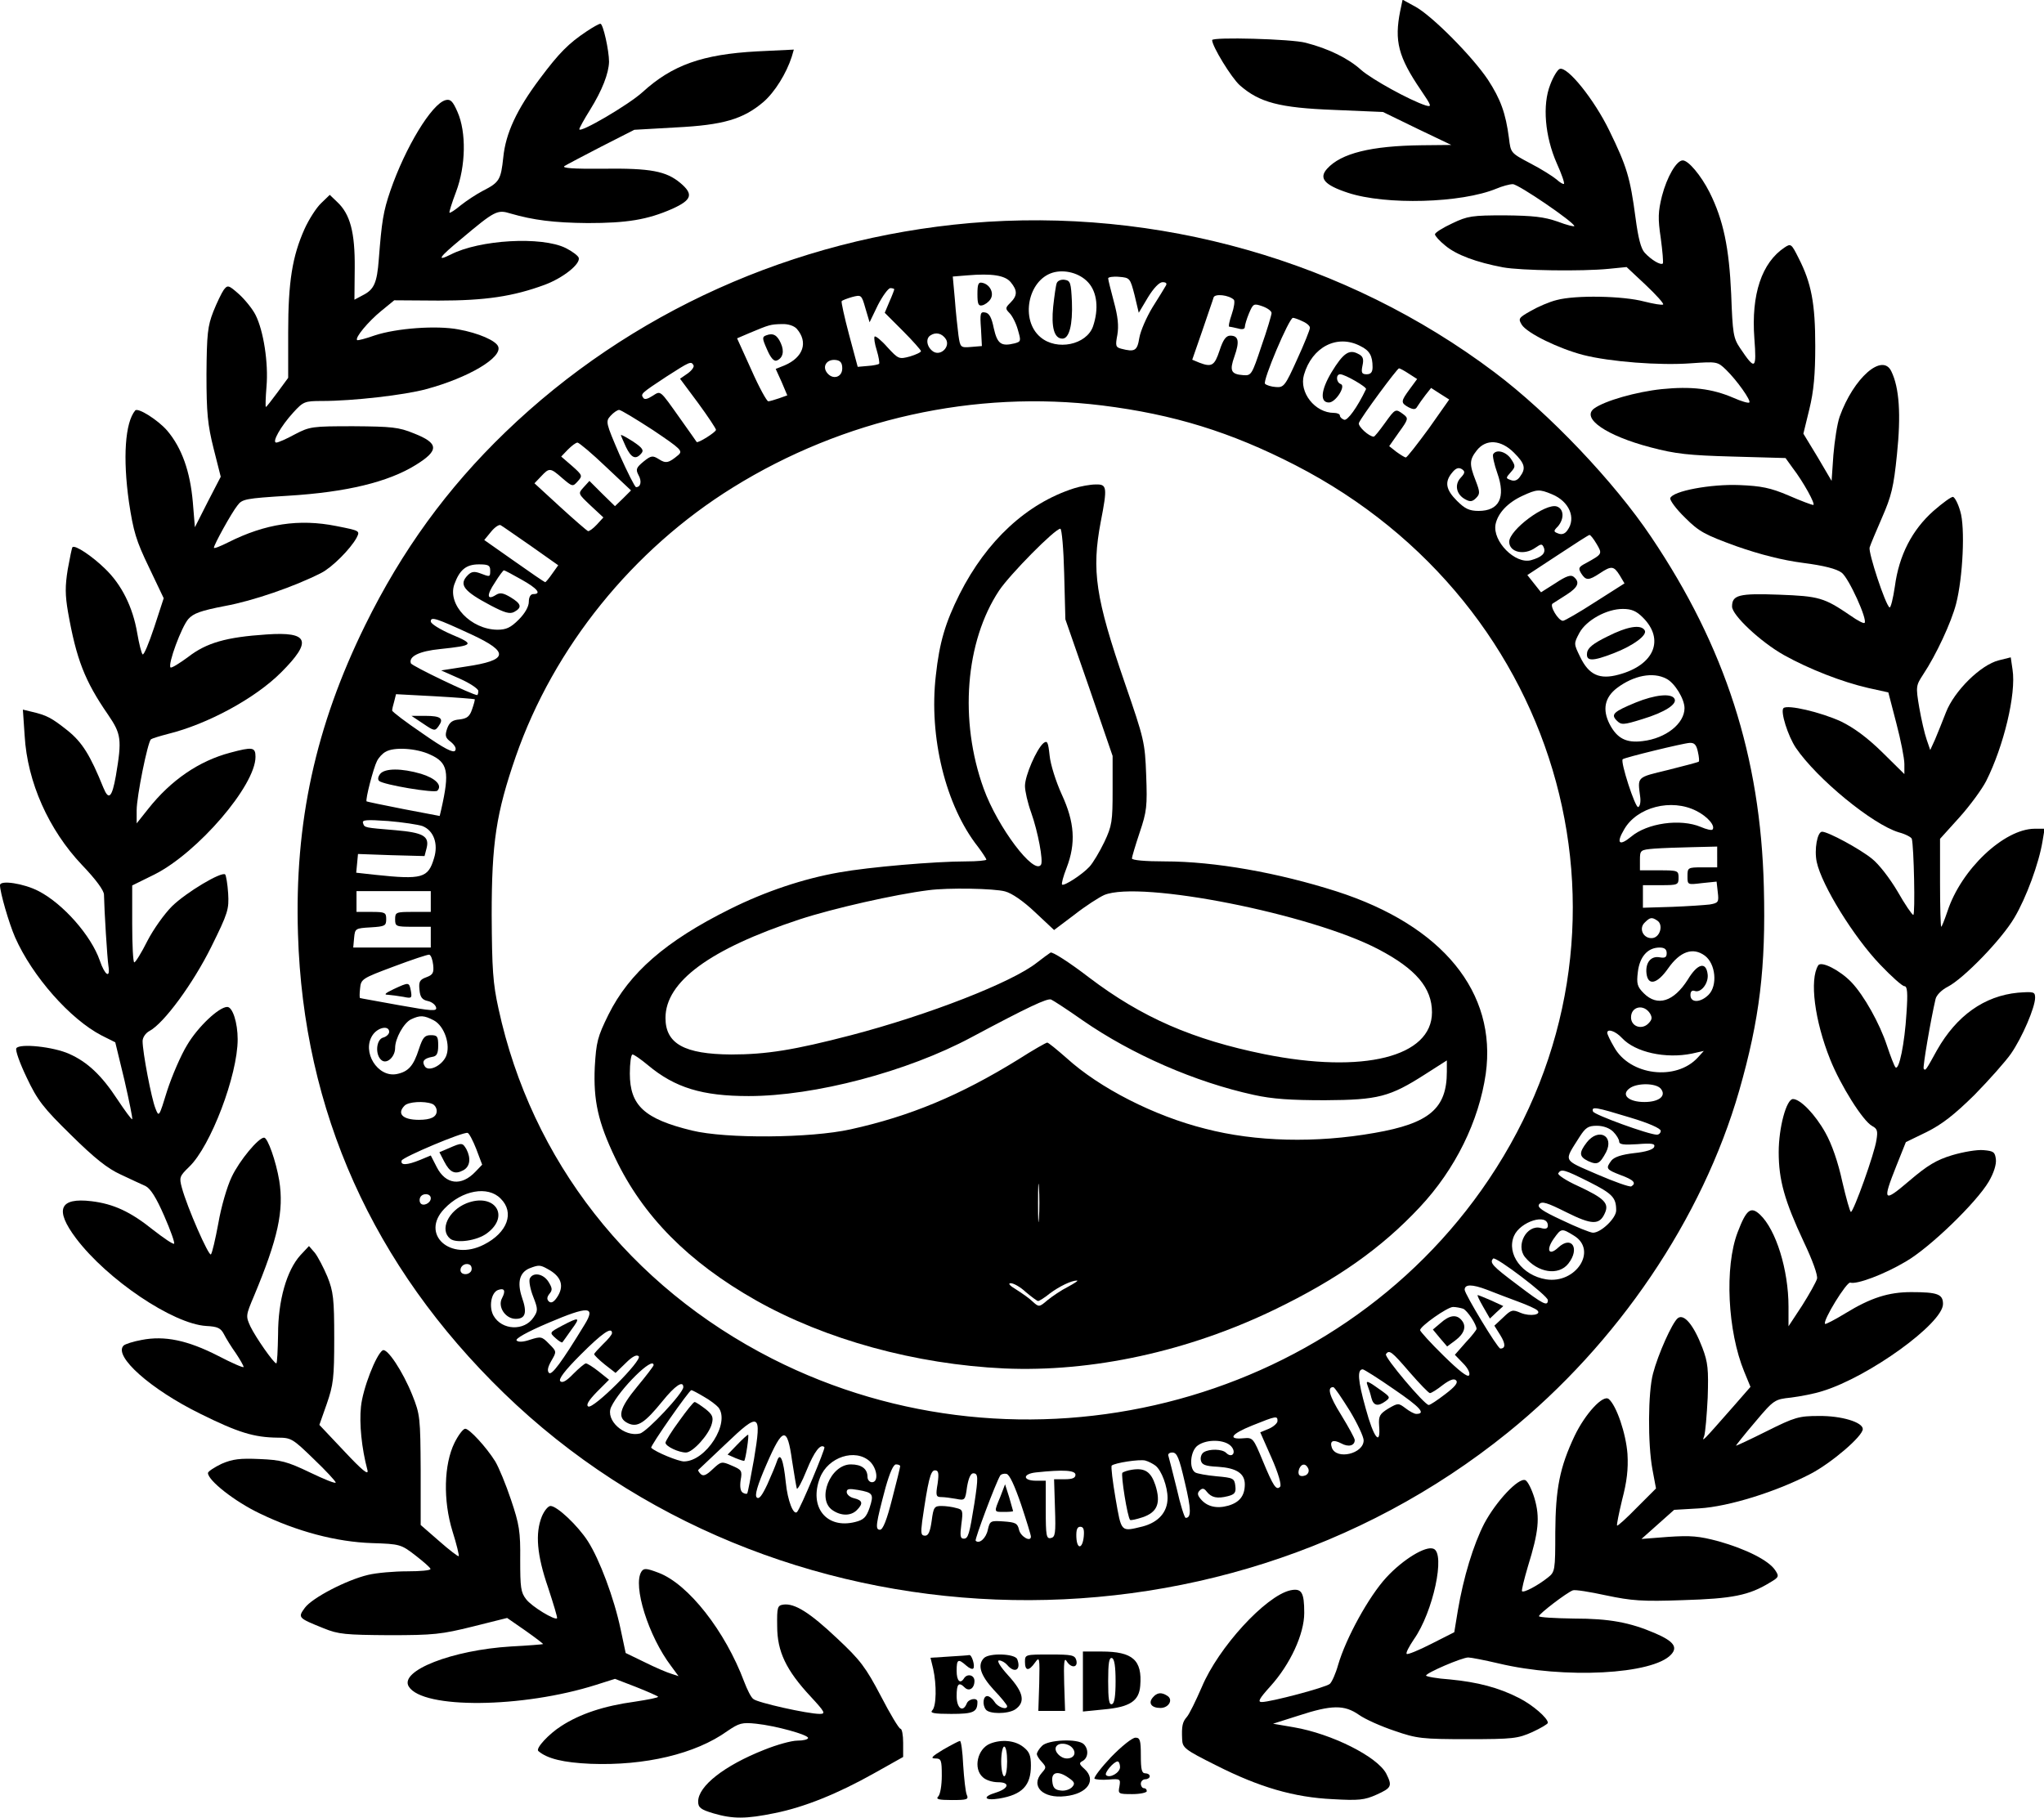 <?xml version="1.0" standalone="no"?>
<!DOCTYPE svg PUBLIC "-//W3C//DTD SVG 20010904//EN"
 "http://www.w3.org/TR/2001/REC-SVG-20010904/DTD/svg10.dtd">
<svg version="1.0" xmlns="http://www.w3.org/2000/svg"
 width="688pt" height="612pt" viewBox="0 0 688 612"
 preserveAspectRatio="xMidYMid meet">

<g transform="translate(0,612) scale(0.1,-0.1)"
fill="#000000" stroke="none">
<path d="M4713 6083 c-20 -101 -7 -154 70 -267 36 -53 37 -57 16 -51 -53 17
-182 88 -218 120 -42 38 -108 71 -186 91 -48 13 -315 20 -315 9 0 -21 65 -127
93 -152 66 -58 133 -76 317 -83 l165 -7 115 -56 115 -55 -100 -1 c-170 -2
-271 -27 -318 -79 -29 -32 -9 -55 70 -81 127 -42 382 -35 500 14 19 8 44 15
55 15 19 0 206 -128 207 -141 1 -3 -25 3 -56 15 -46 16 -83 20 -178 21 -110 0
-125 -2 -177 -27 -32 -15 -58 -31 -58 -37 0 -5 16 -23 35 -38 37 -31 104 -56
194 -73 60 -11 266 -14 356 -5 l60 6 64 -60 c36 -34 62 -63 59 -66 -3 -3 -32
2 -64 10 -71 19 -231 22 -294 5 -25 -6 -64 -23 -88 -37 -41 -23 -42 -26 -30
-46 18 -29 126 -81 207 -102 90 -23 258 -36 363 -28 87 6 89 6 118 -22 36 -35
85 -104 78 -110 -3 -3 -27 4 -54 16 -72 31 -142 39 -241 29 -85 -9 -191 -39
-227 -65 -45 -33 41 -92 190 -131 83 -22 128 -27 276 -31 l178 -5 23 -32 c37
-48 80 -126 70 -126 -4 0 -42 14 -83 32 -61 26 -92 32 -165 35 -96 4 -225 -20
-233 -44 -2 -7 20 -37 50 -66 47 -47 66 -57 173 -96 80 -28 155 -47 224 -56
70 -9 113 -20 130 -33 24 -18 88 -159 77 -169 -3 -3 -24 8 -48 25 -88 60 -105
65 -240 70 -135 5 -158 -1 -158 -40 0 -29 96 -119 174 -163 86 -48 197 -91
284 -111 l68 -15 27 -104 c15 -57 27 -118 27 -137 l0 -34 -75 74 c-50 49 -95
82 -138 103 -67 31 -181 58 -194 45 -11 -11 15 -94 42 -134 71 -104 257 -257
346 -284 23 -6 43 -17 44 -22 7 -24 12 -256 5 -256 -4 0 -28 35 -53 79 -26 44
-63 92 -86 110 -42 34 -148 91 -168 91 -16 0 -27 -60 -18 -102 17 -79 125
-253 213 -345 38 -40 75 -73 82 -73 10 0 12 -22 7 -92 -6 -100 -25 -194 -37
-181 -4 4 -17 38 -29 74 -24 73 -77 168 -119 212 -38 40 -102 73 -112 57 -30
-48 -12 -186 40 -316 35 -88 111 -209 142 -225 17 -9 19 -17 14 -47 -6 -44
-77 -242 -86 -242 -3 0 -16 46 -29 102 -14 65 -35 126 -57 165 -34 61 -84 113
-109 113 -22 0 -48 -96 -48 -179 0 -94 20 -164 84 -301 30 -63 48 -113 45
-125 -3 -11 -26 -52 -50 -90 l-46 -70 0 66 c0 124 -42 259 -96 310 -31 29 -46
17 -75 -59 -45 -117 -34 -334 22 -470 l21 -51 -55 -63 c-109 -124 -109 -124
-101 -103 4 11 9 70 12 130 3 95 1 118 -18 168 -29 76 -62 116 -83 99 -19 -16
-66 -121 -83 -186 -17 -63 -18 -237 -2 -323 l12 -64 -64 -64 c-35 -36 -65 -63
-67 -61 -2 2 6 41 17 87 16 61 21 103 18 154 -5 69 -37 163 -63 185 -19 16
-79 -49 -115 -124 -50 -106 -64 -177 -65 -324 0 -130 -1 -134 -25 -153 -34
-27 -81 -52 -87 -46 -2 3 7 40 20 84 36 116 41 164 22 229 -9 30 -23 58 -31
61 -23 9 -98 -71 -138 -146 -37 -72 -70 -181 -89 -293 l-12 -73 -77 -39 c-43
-22 -80 -37 -83 -34 -4 3 8 25 24 49 65 92 107 290 66 305 -26 11 -103 -36
-159 -97 -58 -63 -135 -202 -162 -294 -8 -29 -21 -58 -28 -64 -14 -12 -199
-61 -229 -61 -15 0 -8 12 29 53 67 74 114 176 114 247 0 70 -9 84 -47 76 -83
-19 -242 -192 -298 -326 -20 -46 -42 -91 -50 -100 -15 -17 -18 -31 -16 -75 1
-29 8 -35 114 -88 146 -74 263 -108 393 -114 87 -5 107 -3 147 15 51 23 54 29
33 71 -30 57 -183 134 -311 156 l-70 12 85 27 c113 37 155 37 204 3 21 -15 75
-39 120 -54 75 -26 93 -28 246 -28 152 0 169 2 218 24 28 13 52 27 52 31 0 16
-51 60 -96 83 -70 36 -141 54 -233 63 -45 3 -81 10 -81 13 0 9 121 61 142 61
9 0 55 -9 102 -20 222 -53 520 -37 581 30 23 25 8 45 -55 72 -84 36 -153 49
-272 49 -65 1 -118 4 -118 8 0 8 93 79 114 87 7 3 57 -5 112 -17 86 -18 121
-21 259 -16 166 5 222 16 292 59 31 18 32 21 18 42 -22 33 -98 71 -190 97 -67
18 -94 20 -170 15 l-90 -7 55 49 55 49 85 5 c99 6 259 56 374 116 71 37 176
127 176 151 0 23 -72 45 -148 44 -67 0 -81 -4 -175 -51 -56 -28 -103 -50 -104
-49 0 1 28 37 64 79 64 76 66 77 122 83 31 4 79 13 106 22 156 48 405 228 405
293 0 33 -18 40 -107 40 -76 0 -136 -19 -221 -71 -36 -22 -67 -38 -69 -36 -9
10 73 143 85 139 21 -7 113 27 187 71 81 47 237 198 279 269 17 29 26 58 24
75 -3 25 -8 28 -42 31 -21 2 -68 -6 -105 -17 -53 -16 -83 -34 -144 -86 -88
-75 -92 -71 -44 50 l32 80 70 34 c52 26 93 58 161 125 49 50 105 113 123 139
38 55 81 156 81 188 0 20 -4 21 -58 17 -113 -11 -206 -77 -272 -193 -39 -71
-39 -70 -45 -63 -4 4 24 167 40 235 3 13 21 31 41 41 54 28 181 159 224 232
40 67 83 184 95 258 l7 42 -34 0 c-103 -1 -247 -137 -293 -278 -10 -29 -19
-52 -21 -52 -2 0 -4 67 -4 148 l0 148 65 72 c36 40 76 95 90 122 59 117 102
294 89 376 l-6 41 -40 -10 c-61 -15 -150 -103 -178 -175 -12 -31 -29 -73 -37
-92 l-16 -35 -12 35 c-7 20 -18 68 -25 108 -12 71 -11 74 13 111 44 66 95 176
111 238 23 89 31 258 14 312 -7 25 -18 46 -24 48 -5 2 -35 -20 -66 -47 -72
-64 -116 -149 -130 -254 -6 -41 -14 -73 -18 -71 -14 9 -72 185 -67 202 3 10
22 55 42 101 31 71 39 102 50 212 14 134 8 225 -19 280 -30 63 -127 -22 -174
-153 -8 -23 -17 -81 -21 -129 l-6 -87 -47 80 -48 79 20 82 c15 61 20 118 20
213 0 143 -13 212 -56 296 -24 48 -26 50 -47 36 -77 -51 -113 -158 -102 -306
8 -106 3 -109 -48 -33 -23 34 -25 49 -30 182 -7 156 -26 249 -73 343 -29 57
-71 107 -90 107 -21 0 -53 -55 -70 -120 -13 -53 -14 -75 -4 -142 6 -44 9 -82
7 -85 -7 -7 -39 12 -61 36 -13 14 -22 50 -31 118 -18 135 -29 172 -88 293 -51
105 -141 217 -167 208 -7 -2 -22 -26 -32 -53 -27 -68 -18 -174 22 -265 16 -35
27 -67 24 -69 -2 -2 -13 4 -25 15 -12 10 -51 35 -88 54 -66 35 -66 35 -72 85
-11 84 -28 131 -71 197 -53 79 -189 216 -245 246 l-42 23 -8 -38z"/>
<path d="M1974 6014 c-60 -40 -92 -72 -157 -159 -78 -104 -115 -184 -123 -265
-8 -75 -13 -84 -68 -112 -23 -12 -56 -34 -75 -49 -19 -16 -36 -27 -38 -25 -2
1 8 33 22 70 33 87 35 201 5 269 -16 37 -24 44 -40 40 -47 -12 -136 -160 -186
-305 -24 -70 -29 -103 -39 -231 -6 -80 -16 -102 -54 -121 l-28 -15 1 107 c1
119 -15 181 -59 222 l-25 24 -29 -28 c-16 -15 -41 -54 -56 -87 -41 -92 -55
-177 -55 -348 l0 -153 -36 -49 c-20 -27 -37 -49 -39 -49 -2 0 -1 31 2 68 7 80
-10 189 -37 242 -10 20 -36 52 -56 70 -35 31 -38 31 -51 14 -7 -10 -23 -43
-35 -73 -19 -49 -22 -75 -23 -211 0 -131 4 -170 24 -250 l24 -95 -44 -85 -43
-85 -7 85 c-9 103 -37 182 -86 240 -31 36 -99 79 -108 68 -34 -41 -42 -159
-21 -308 15 -99 24 -130 67 -219 l50 -105 -32 -98 c-18 -54 -35 -95 -39 -91
-4 4 -12 36 -18 71 -15 89 -53 164 -108 217 -44 43 -101 81 -110 73 -2 -2 -9
-36 -16 -75 -9 -56 -9 -86 1 -144 28 -158 56 -231 134 -344 45 -66 48 -83 27
-207 -13 -73 -24 -84 -42 -40 -44 109 -71 153 -121 193 -53 42 -69 51 -121 63
l-29 7 6 -88 c9 -156 81 -317 193 -435 47 -49 74 -86 74 -100 1 -53 11 -215
15 -240 7 -44 -12 -32 -29 18 -29 84 -123 191 -206 234 -50 26 -130 38 -130
20 0 -24 30 -128 51 -176 58 -131 185 -275 291 -330 l46 -23 31 -128 c16 -70
28 -129 26 -131 -2 -2 -24 28 -50 67 -53 81 -101 126 -162 153 -53 24 -167 36
-178 19 -4 -7 12 -51 35 -99 36 -76 55 -101 149 -193 79 -78 123 -113 167
-133 32 -15 70 -33 84 -39 17 -9 36 -39 63 -101 21 -48 36 -90 33 -93 -3 -3
-34 18 -70 46 -77 62 -134 88 -208 97 -108 13 -125 -28 -52 -125 105 -139 326
-288 438 -295 39 -2 49 -7 60 -28 7 -14 25 -43 40 -64 14 -21 26 -42 26 -46 0
-4 -39 13 -87 38 -102 52 -179 68 -256 53 -28 -5 -56 -14 -61 -19 -35 -35 90
-147 259 -230 127 -63 180 -79 259 -80 46 0 51 -3 122 -72 41 -39 74 -75 74
-79 0 -5 -39 11 -87 34 -77 37 -98 42 -169 45 -66 3 -91 0 -128 -16 -25 -12
-46 -26 -46 -31 0 -25 90 -96 174 -136 126 -61 258 -96 378 -100 94 -3 98 -4
147 -42 27 -21 50 -41 50 -45 1 -5 -35 -8 -78 -8 -44 0 -103 -5 -132 -12 -72
-17 -188 -77 -213 -111 -24 -33 -23 -34 64 -69 49 -20 73 -22 220 -23 150 0
176 3 281 29 l116 29 62 -43 c34 -24 60 -44 59 -45 -2 -1 -50 -5 -108 -8 -198
-12 -377 -82 -344 -135 47 -76 382 -73 631 6 l63 20 70 -27 c38 -15 72 -30 75
-33 3 -3 -33 -10 -79 -17 -103 -14 -184 -41 -247 -82 -41 -26 -87 -75 -77 -84
30 -26 85 -39 176 -43 182 -7 353 33 460 110 40 27 49 30 97 25 66 -7 175 -37
175 -48 0 -5 -16 -9 -36 -9 -20 0 -70 -14 -112 -31 -134 -53 -222 -122 -222
-174 0 -20 8 -27 52 -40 65 -19 109 -19 206 1 100 20 213 66 334 134 l98 55 0
48 c0 26 -4 47 -9 47 -5 0 -35 50 -66 110 -51 97 -69 121 -147 194 -92 87
-143 119 -181 114 -20 -3 -22 -8 -21 -73 0 -85 30 -148 113 -237 48 -52 51
-58 30 -58 -40 0 -210 38 -223 50 -8 5 -21 32 -31 58 -64 171 -188 329 -288
367 -42 16 -50 16 -58 4 -30 -47 24 -218 100 -318 l25 -34 -24 8 c-14 4 -54
21 -90 39 l-64 31 -17 80 c-22 105 -71 235 -110 296 -34 53 -104 119 -126 119
-8 0 -21 -16 -29 -35 -23 -57 -17 -130 21 -240 18 -55 32 -101 30 -103 -7 -8
-85 39 -104 64 -18 23 -20 39 -20 133 1 95 -3 119 -31 202 -17 51 -41 109 -53
129 -30 48 -87 110 -101 110 -7 0 -23 -21 -36 -47 -36 -73 -39 -194 -7 -298
14 -44 23 -82 21 -84 -2 -2 -32 21 -66 51 l-62 54 0 185 c-1 176 -2 187 -28
252 -32 80 -85 160 -100 151 -22 -14 -67 -129 -73 -190 -6 -56 2 -139 22 -214
4 -18 -18 0 -78 64 l-84 89 25 71 c22 64 25 86 25 221 0 133 -3 157 -23 207
-13 31 -32 67 -42 80 l-20 23 -29 -31 c-46 -51 -75 -152 -75 -266 -1 -54 -3
-98 -6 -98 -9 1 -69 87 -87 124 -16 35 -16 37 12 103 81 194 101 287 85 388
-11 66 -39 145 -51 145 -19 0 -83 -77 -109 -132 -16 -33 -36 -103 -45 -156
-10 -54 -21 -101 -25 -105 -7 -8 -80 158 -98 225 -9 34 -8 38 25 70 72 69 163
308 163 429 0 56 -17 109 -35 109 -28 0 -99 -67 -135 -128 -21 -34 -51 -104
-67 -153 -28 -91 -28 -91 -40 -60 -13 32 -43 188 -43 226 0 12 10 27 23 34 49
26 147 160 208 283 57 115 60 127 57 180 -2 32 -7 60 -10 64 -12 11 -131 -60
-179 -107 -26 -26 -63 -78 -83 -117 -20 -40 -40 -72 -44 -72 -4 0 -7 58 -7
129 l0 130 75 37 c145 73 340 299 340 396 0 33 -10 34 -85 14 -106 -28 -200
-93 -276 -189 l-39 -49 0 44 c0 47 37 229 48 239 4 3 30 11 57 18 134 33 294
120 381 207 106 106 94 138 -49 128 -136 -9 -202 -28 -264 -76 -30 -22 -56
-38 -59 -35 -10 10 37 137 60 163 17 19 41 28 124 44 93 17 233 65 323 111 36
18 98 80 119 118 12 24 13 24 -68 40 -125 25 -239 8 -364 -55 -26 -13 -48 -22
-48 -18 0 10 59 117 79 142 16 22 27 24 171 33 196 12 337 46 430 104 79 49
77 73 -7 106 -51 21 -75 23 -203 24 -139 0 -147 -1 -197 -27 -29 -16 -57 -28
-63 -28 -16 0 15 55 57 101 34 37 38 39 97 39 104 0 278 20 351 40 141 38 256
106 242 143 -7 20 -67 46 -134 58 -74 14 -208 4 -281 -20 -31 -11 -58 -18 -60
-16 -8 8 38 63 81 98 l44 36 149 -1 c158 0 251 14 357 53 62 23 121 70 115 91
-2 7 -22 22 -44 33 -81 40 -290 28 -387 -22 -50 -25 -39 -9 36 53 113 95 121
99 166 85 76 -22 145 -31 259 -32 132 0 201 11 285 48 66 30 72 49 27 87 -48
40 -100 50 -260 48 -101 -1 -140 2 -130 9 8 5 65 35 125 66 l110 56 140 8
c160 8 227 28 295 86 38 33 77 96 95 152 l7 24 -124 -6 c-184 -10 -285 -46
-385 -137 -47 -43 -213 -140 -213 -125 0 4 16 33 36 65 41 66 63 123 64 162 0
38 -20 128 -29 128 -5 0 -26 -12 -47 -26z"/>
<path d="M3265 5369 c-593 -52 -1145 -300 -1564 -704 -196 -189 -348 -398
-472 -650 -167 -340 -238 -664 -226 -1040 18 -595 252 -1117 693 -1545 902
-875 2388 -934 3379 -133 370 299 655 720 779 1151 69 241 90 415 83 686 -11
438 -130 808 -379 1178 -124 185 -343 416 -528 555 -498 375 -1134 556 -1765
502z m398 -200 c30 -33 36 -89 16 -148 -22 -62 -122 -83 -177 -36 -68 57 -43
191 41 217 40 12 91 -1 120 -33z m-261 1 c23 -28 23 -45 -1 -69 -17 -17 -18
-20 -3 -35 9 -9 22 -34 28 -56 11 -38 11 -40 -11 -46 -45 -11 -58 -2 -70 51
-7 35 -15 51 -29 53 -16 3 -18 -2 -14 -55 l3 -58 -36 -3 c-36 -3 -37 -2 -43
40 -3 24 -9 78 -12 120 l-7 77 49 4 c83 7 127 0 146 -23z m417 -44 l14 -59 31
52 c19 31 38 51 49 51 12 0 16 -4 11 -12 -4 -7 -24 -40 -45 -73 -20 -33 -40
-79 -44 -102 -7 -44 -15 -49 -61 -37 -19 5 -20 10 -13 47 5 30 2 61 -12 112
-10 38 -19 73 -19 78 0 4 17 7 37 5 36 -3 37 -4 52 -62z m-809 20 c0 -2 -7
-21 -16 -41 l-16 -38 61 -61 c34 -34 61 -65 61 -68 0 -4 -17 -12 -37 -18 -37
-10 -39 -9 -76 31 -20 23 -40 39 -43 36 -3 -3 0 -24 7 -46 7 -23 10 -43 8 -46
-3 -2 -20 -6 -38 -7 l-34 -3 -29 108 c-16 60 -27 111 -25 113 2 3 18 9 35 14
31 8 32 8 45 -38 l14 -47 28 58 c16 31 35 57 42 57 7 0 13 -2 13 -4z m1143
-35 c4 -4 1 -26 -7 -49 -8 -23 -12 -42 -8 -42 4 0 17 -3 30 -6 13 -4 22 -2 22
5 0 6 6 27 14 46 14 33 16 34 45 24 17 -6 31 -16 31 -23 0 -6 -15 -57 -34
-111 -32 -96 -34 -100 -61 -98 -42 3 -47 15 -30 63 18 51 14 70 -14 70 -14 0
-24 -13 -36 -50 -17 -51 -26 -57 -68 -41 l-24 10 34 98 c18 54 36 104 38 112
5 13 51 8 68 -8z m232 -73 c14 -6 25 -16 24 -22 0 -6 -19 -54 -43 -106 -40
-89 -45 -95 -71 -93 -16 1 -32 6 -37 11 -9 9 81 222 94 222 4 0 19 -5 33 -12z
m-1703 -25 c39 -45 22 -96 -41 -123 l-30 -12 20 -44 19 -45 -28 -10 c-15 -5
-31 -10 -36 -10 -5 0 -31 47 -57 106 l-48 106 42 18 c67 28 70 29 108 30 22 1
42 -6 51 -16z m502 -35 c15 -25 -17 -57 -42 -42 -22 14 -28 44 -10 55 18 12
39 7 52 -13z m1395 -23 c31 -15 41 -33 41 -71 0 -17 -6 -24 -20 -24 -16 0 -19
5 -14 29 5 23 2 32 -15 40 -30 16 -50 2 -89 -62 -36 -60 -40 -102 -9 -102 23
0 58 56 40 62 -16 6 -17 33 -2 33 16 0 90 -43 87 -50 -29 -61 -63 -108 -74
-103 -8 3 -14 9 -14 14 0 5 -9 9 -20 9 -64 0 -118 69 -101 128 27 94 112 138
190 97z m-1744 -75 c0 -31 -33 -40 -52 -14 -16 22 1 46 31 42 15 -2 21 -10 21
-28z m-501 11 c4 -5 -5 -18 -19 -28 l-26 -18 61 -82 c33 -45 60 -86 60 -90 0
-8 -61 -46 -65 -41 -1 2 -26 37 -55 78 -71 100 -65 95 -94 77 -17 -11 -27 -13
-31 -6 -9 13 -7 15 78 71 78 50 83 53 91 39z m2408 -29 l28 -18 -25 -34 c-30
-41 -31 -46 -4 -61 18 -9 24 -8 30 3 5 8 17 25 27 38 l19 24 31 -20 30 -19
-69 -98 c-39 -53 -73 -97 -77 -97 -4 0 -18 9 -32 19 l-24 19 33 47 c32 44 32
47 15 60 -27 20 -27 20 -63 -30 -18 -25 -34 -45 -37 -45 -16 0 -54 35 -50 46
7 19 129 184 135 184 3 0 18 -8 33 -18z m-1032 -107 c240 -30 432 -89 650
-201 912 -469 1211 -1573 651 -2405 -516 -768 -1570 -1031 -2412 -603 -479
244 -810 667 -921 1178 -19 86 -22 133 -23 316 0 243 15 342 81 533 128 368
394 697 731 906 372 231 814 329 1243 276z m-1512 -83 c95 -64 101 -70 85 -84
-32 -27 -42 -29 -65 -14 -21 13 -26 13 -52 -8 -24 -20 -27 -26 -17 -45 12 -21
8 -41 -8 -41 -4 0 -29 50 -56 110 -46 107 -47 111 -30 130 10 11 23 20 29 20
6 0 57 -31 114 -68z m-159 -123 l85 -80 -27 -27 -27 -26 -43 42 -43 43 -20
-22 c-19 -21 -18 -21 24 -61 l43 -40 -22 -24 c-13 -14 -26 -23 -30 -22 -4 2
-46 38 -94 82 l-86 79 22 23 c28 30 31 30 72 -6 34 -29 35 -29 52 -10 16 18
16 20 -19 51 l-37 32 22 23 c13 13 27 24 33 24 6 -1 49 -37 95 -81z m3057 47
c37 -37 41 -53 20 -81 -8 -12 -19 -16 -31 -11 -17 6 -17 7 0 26 16 18 17 21 1
45 -16 24 -49 34 -60 16 -3 -4 3 -33 14 -64 29 -82 6 -127 -63 -127 -31 0 -46
7 -73 34 -38 38 -42 64 -16 95 12 15 21 18 32 12 12 -8 12 -13 -4 -30 -21 -23
-14 -56 16 -72 16 -9 24 -8 36 4 14 14 14 20 -1 59 -22 56 -21 70 4 102 31 39
81 36 125 -8z m128 -140 c58 -24 82 -80 52 -121 -8 -12 -19 -16 -31 -11 -16 6
-17 8 -1 24 22 26 20 59 -4 67 -38 12 -160 -79 -160 -119 0 -35 50 -47 88 -20
20 14 23 14 29 -1 6 -18 -8 -31 -44 -41 -53 -14 -130 64 -119 121 8 38 41 73
91 96 48 22 56 23 99 5z m-3437 -174 l92 -65 -20 -28 c-11 -16 -22 -29 -24
-29 -2 0 -49 32 -104 71 l-101 71 23 28 c12 15 27 25 32 22 6 -3 51 -35 102
-70z m3587 7 c20 -34 20 -34 -36 -65 -25 -13 -26 -17 -16 -34 16 -25 25 -25
63 0 39 26 47 25 67 -7 l16 -27 -99 -63 c-54 -35 -103 -63 -108 -63 -16 0 -46
51 -35 58 6 4 27 17 47 30 39 25 46 42 24 60 -9 8 -25 3 -61 -21 l-49 -31 -23
29 -23 29 102 67 c56 37 104 68 107 68 3 1 14 -13 24 -30z m-3724 -89 c0 -23
0 -23 -34 -10 -19 7 -29 6 -41 -6 -32 -32 -15 -54 78 -103 46 -24 63 -29 78
-21 27 15 24 27 -12 49 -25 15 -36 17 -50 8 -30 -19 -32 -1 -3 42 14 23 28 41
30 41 3 0 29 -14 59 -31 54 -30 69 -49 40 -49 -9 0 -15 -10 -15 -26 0 -16 -13
-39 -34 -60 -27 -27 -42 -34 -72 -34 -89 1 -168 84 -145 152 18 50 40 68 83
68 31 0 38 -3 38 -20z m3880 -159 c74 -74 38 -160 -81 -192 -65 -18 -101 -1
-130 59 -22 45 -22 45 -3 81 23 43 92 81 146 81 30 0 46 -7 68 -29z m-3943
-57 c129 -60 124 -87 -19 -108 l-83 -13 63 -28 c34 -15 62 -34 62 -41 0 -8 -2
-14 -4 -14 -15 0 -220 98 -223 107 -8 23 28 41 99 48 113 12 117 16 38 49 -39
17 -70 36 -70 44 0 17 18 11 137 -44z m4022 -149 c28 -14 61 -68 61 -99 0 -52
-63 -102 -141 -111 -55 -7 -86 9 -111 57 -25 49 -17 90 25 122 56 42 121 55
166 31z m-4011 -69 c1 -2 -3 -17 -9 -34 -8 -24 -17 -31 -42 -34 -24 -2 -34 -9
-42 -31 -8 -24 -6 -31 13 -45 13 -11 19 -22 14 -29 -6 -9 -37 7 -110 58 -56
38 -102 73 -102 77 0 4 3 18 7 31 l6 24 131 -7 c72 -4 132 -9 134 -10z m4117
-177 c4 -17 5 -32 3 -33 -1 -2 -48 -14 -103 -28 -108 -26 -103 -22 -94 -92 2
-16 -1 -31 -7 -33 -10 -3 -61 154 -52 161 7 6 204 54 225 55 16 1 23 -6 28
-30z m-4268 -9 c61 -27 67 -58 38 -186 l-5 -21 -121 23 c-67 13 -123 25 -125
26 -5 5 23 113 35 136 6 12 19 26 29 31 28 17 104 12 149 -9z m4263 -190 c38
-19 65 -51 54 -63 -3 -3 -21 1 -39 9 -69 29 -181 13 -235 -33 -40 -33 -51 -22
-23 25 43 75 159 105 243 62z m-4288 -51 c38 -15 54 -60 39 -108 -20 -67 -39
-73 -199 -56 l-63 7 3 31 3 32 112 -4 112 -3 7 27 c10 40 -12 52 -104 60 -106
9 -105 8 -110 24 -4 11 11 12 84 7 49 -4 101 -12 116 -17z m4358 -104 l0 -35
-50 0 c-49 0 -50 -1 -50 -30 0 -29 0 -29 49 -23 l49 5 4 -36 c4 -33 2 -36 -27
-41 -16 -2 -74 -6 -127 -8 l-98 -3 0 38 0 38 60 0 c57 0 60 1 60 25 0 24 -2
25 -65 25 l-65 0 0 34 c0 34 1 35 48 39 26 2 84 4 130 5 l82 2 0 -35z m-4330
-150 l0 -35 -60 0 c-57 0 -60 -1 -60 -25 0 -24 3 -25 60 -25 l60 0 0 -35 0
-35 -131 0 -130 0 3 33 c3 31 4 32 56 35 48 3 52 5 52 28 0 22 -4 24 -50 24
l-50 0 0 35 0 35 125 0 125 0 0 -35z m4128 -64 c21 -13 11 -55 -15 -59 -30 -4
-49 31 -27 52 18 18 24 19 42 7z m32 -110 c0 -14 -6 -17 -23 -14 -30 6 -49
-18 -45 -54 5 -43 36 -36 73 17 40 57 83 72 123 43 37 -27 44 -101 13 -132
-27 -27 -61 -28 -61 -1 0 12 5 17 14 14 21 -8 47 25 44 55 -5 45 -34 38 -67
-17 -47 -74 -102 -92 -148 -46 -22 22 -25 32 -20 72 6 51 33 82 73 82 17 0 24
-6 24 -19z m-4152 -39 c3 -27 -1 -34 -23 -42 -22 -8 -26 -15 -23 -42 2 -25 9
-34 28 -38 14 -3 26 -13 28 -22 3 -13 -13 -12 -125 8 -70 13 -129 23 -131 24
-2 0 -2 15 0 32 3 32 6 34 113 74 61 23 115 41 120 40 6 -2 11 -17 13 -34z
m4096 -164 c8 -14 7 -21 -6 -34 -22 -22 -58 -10 -58 21 0 37 43 46 64 13z
m-4094 -23 c36 -19 58 -84 41 -122 -15 -32 -59 -52 -71 -33 -11 17 -3 27 25
32 15 2 20 11 20 38 0 31 -3 35 -25 35 -21 0 -27 -8 -40 -47 -18 -56 -35 -76
-75 -84 -64 -12 -118 75 -81 131 18 27 56 34 56 11 0 -7 -9 -16 -20 -19 -24
-6 -28 -58 -6 -76 18 -15 46 11 46 41 0 32 29 84 53 96 31 15 44 14 77 -3z
m4000 -60 c45 -48 147 -70 235 -52 l40 9 -20 -22 c-73 -80 -229 -61 -282 35
-13 22 -23 43 -23 48 0 15 28 6 50 -18z m130 -170 c20 -24 -5 -45 -55 -45 -53
0 -80 24 -50 46 25 19 89 18 105 -1z m-4136 -51 c9 -3 16 -14 16 -24 0 -20
-19 -30 -60 -30 -55 0 -75 21 -48 48 13 13 66 16 92 6z m4032 -46 c64 -19 104
-37 104 -45 0 -7 -6 -13 -13 -13 -27 0 -211 67 -215 78 -6 18 9 15 124 -20z
m-56 -48 c11 -11 20 -26 20 -33 0 -10 15 -12 61 -9 49 4 61 2 57 -9 -3 -9 -28
-17 -67 -21 -43 -5 -67 -13 -77 -25 -20 -27 -18 -30 31 -49 44 -16 54 -27 36
-38 -5 -3 -56 15 -114 40 -119 52 -114 41 -60 127 20 31 29 37 58 37 22 0 43
-8 55 -20z m-3827 -58 l20 -53 -22 -23 c-48 -51 -101 -44 -131 15 l-20 39 -36
-15 c-44 -18 -67 -19 -62 -2 5 12 206 97 222 93 5 -1 18 -26 29 -54z m3746
-111 c79 -40 91 -53 91 -96 0 -26 -51 -75 -78 -75 -9 0 -56 19 -104 42 -69 32
-85 44 -77 54 9 11 27 5 91 -27 86 -43 112 -44 130 -3 15 33 -2 50 -90 91 -40
18 -70 38 -67 43 10 16 20 13 104 -29z m-3664 -56 c48 -47 23 -115 -56 -155
-113 -58 -216 35 -133 121 59 62 146 78 189 34z m-235 1 c0 -17 -27 -29 -35
-16 -4 6 -3 15 0 20 9 15 35 12 35 -4z m3760 -92 c0 -10 -7 -13 -24 -8 -47 12
-85 -58 -53 -98 43 -53 113 -64 146 -22 40 51 11 96 -34 54 -32 -30 -42 -8
-15 30 25 35 26 36 68 10 80 -49 7 -163 -94 -147 -80 13 -134 85 -108 146 21
49 114 78 114 35z m0 -251 c0 -22 -15 -15 -103 52 -84 63 -94 74 -81 88 9 8
184 -125 184 -140z m-3624 98 c-10 -16 -36 -13 -36 3 0 17 21 27 34 16 4 -5 5
-13 2 -19z m257 7 c47 -25 58 -58 31 -97 -11 -16 -20 -19 -27 -12 -7 7 -6 15
3 26 10 12 9 19 -4 40 -18 28 -53 33 -63 10 -3 -9 2 -36 12 -61 16 -41 16 -47
1 -69 -31 -47 -107 -44 -135 6 -16 29 -8 77 15 86 22 8 27 -2 14 -27 -16 -29
11 -70 46 -70 33 0 39 21 21 72 -17 51 -8 84 25 98 31 12 36 12 61 -2z m3267
-110 c30 -11 59 -24 64 -29 17 -15 -23 -22 -55 -9 -28 12 -32 11 -59 -15 l-30
-28 20 -32 c18 -29 18 -45 0 -45 -9 0 -120 184 -120 198 0 19 25 19 75 0 28
-11 75 -29 105 -40z m-3142 -77 c-78 -128 -111 -172 -120 -163 -7 7 -4 20 8
41 18 31 18 31 -8 57 -24 25 -28 25 -63 14 -23 -8 -40 -9 -46 -3 -6 6 35 29
108 60 134 57 159 56 121 -6z m2957 53 c14 -6 45 -53 45 -68 0 -3 -16 -24 -37
-46 l-36 -41 28 -29 c16 -16 24 -33 20 -40 -5 -8 -34 15 -86 66 -44 43 -79 82
-79 86 0 13 92 78 111 78 9 0 25 -3 34 -6z m-2865 -82 c0 -5 -13 -21 -30 -37
-16 -16 -30 -31 -30 -34 0 -3 16 -19 36 -35 l36 -28 34 33 c22 22 37 30 44 23
13 -13 -153 -179 -170 -169 -8 5 1 20 29 49 l41 41 -35 28 c-19 15 -38 27 -43
27 -4 0 -23 -16 -42 -35 -23 -24 -37 -32 -44 -25 -7 7 15 36 69 90 72 72 105
95 105 72z m2685 -132 c33 -38 64 -70 68 -70 5 0 24 12 43 27 24 18 38 23 45
16 8 -8 -4 -22 -37 -47 -26 -20 -50 -36 -55 -36 -14 0 -150 161 -144 171 11
16 19 10 80 -61z m-2545 24 c0 -3 -25 -36 -55 -72 -61 -74 -69 -106 -30 -124
31 -14 55 1 115 75 42 52 70 71 70 47 0 -20 -122 -150 -146 -156 -53 -13 -117
45 -97 89 28 60 143 174 143 141z m2492 -81 c88 -60 109 -83 75 -83 -7 0 -23
9 -36 19 -24 18 -25 18 -58 -1 -29 -18 -33 -25 -31 -57 6 -72 -18 -43 -45 57
-27 96 -29 132 -10 132 4 0 52 -30 105 -67z m-149 -72 c26 -43 47 -88 47 -100
0 -45 -91 -67 -107 -25 -8 23 4 29 31 15 25 -14 46 -8 46 11 0 6 -21 44 -46
85 -40 64 -48 94 -26 93 4 0 28 -36 55 -79z m-2174 47 c20 -11 42 -28 49 -36
41 -52 -42 -182 -116 -182 -18 0 -95 31 -110 46 -5 4 128 194 135 194 3 0 22
-10 42 -22z m1931 -82 c0 -7 -13 -19 -29 -26 l-29 -12 38 -86 c23 -52 34 -91
29 -97 -13 -14 -23 1 -59 88 -31 75 -33 78 -64 75 -55 -5 -43 14 29 43 82 33
85 33 85 15z m-1762 -128 c-11 -62 -21 -114 -23 -116 -2 -2 -9 -1 -15 3 -8 5
-10 21 -7 42 6 32 3 35 -30 49 -34 15 -36 14 -64 -12 -22 -21 -32 -25 -41 -16
-6 6 -10 13 -7 14 2 2 43 41 92 87 114 109 121 105 95 -51z m128 -5 c7 -45 14
-87 16 -94 2 -6 17 21 33 61 26 64 47 91 60 78 4 -4 -81 -207 -92 -218 -12
-13 -32 38 -38 99 -8 78 -19 105 -30 71 -4 -12 -18 -46 -32 -77 -18 -38 -28
-52 -36 -44 -7 7 2 40 33 111 55 127 70 129 86 13z m1478 48 c19 -21 3 -42
-17 -22 -13 13 -56 14 -75 2 -8 -5 -12 -17 -10 -27 3 -15 14 -20 58 -22 61 -4
90 -22 90 -59 0 -39 -18 -61 -56 -72 -39 -11 -72 -3 -93 23 -11 13 -11 20 -3
28 9 9 15 8 24 -4 16 -20 35 -24 71 -15 23 6 28 12 25 35 -3 25 -7 27 -63 32
-33 3 -66 9 -72 13 -22 14 -16 74 9 91 31 22 91 20 112 -3z m-156 -121 c22
-92 22 -120 3 -120 -4 0 -18 44 -30 98 -13 53 -26 103 -28 110 -3 7 3 12 13
12 16 0 23 -18 42 -100z m-1060 70 c25 -24 30 -70 7 -70 -8 0 -15 8 -15 18 0
27 -20 42 -56 42 -69 0 -116 -117 -62 -154 29 -20 62 -20 82 0 22 22 20 33 -9
40 -14 3 -25 13 -25 21 0 11 8 12 38 7 51 -9 54 -14 39 -60 -11 -32 -20 -41
-49 -48 -96 -24 -156 50 -118 149 27 70 119 100 168 55z m961 -14 c21 -16 41
-71 41 -109 0 -48 -31 -82 -84 -96 -74 -18 -71 -21 -91 94 -10 58 -16 108 -13
111 10 9 93 22 113 17 11 -3 26 -11 34 -17z m-859 -2 c0 -3 -12 -53 -27 -110
-18 -71 -31 -104 -41 -104 -17 0 -14 19 19 143 14 49 26 77 35 77 8 0 14 -3
14 -6z m1374 -9 c3 -9 -1 -18 -10 -22 -19 -7 -28 2 -21 22 8 19 23 19 31 0z
m-1248 -50 c-7 -40 -5 -45 12 -45 11 0 33 -3 50 -6 30 -6 31 -5 37 40 5 29 12
46 21 46 17 0 17 -14 4 -100 -17 -106 -21 -120 -36 -120 -12 0 -13 10 -8 49 6
45 5 49 -17 54 -13 4 -36 7 -50 7 -24 0 -27 -4 -33 -50 -5 -36 -11 -50 -22
-50 -14 0 -15 8 -10 48 20 138 28 172 43 172 12 0 14 -9 9 -45z m464 30 c0
-11 -11 -15 -36 -15 l-36 0 3 -97 c3 -86 1 -98 -14 -101 -15 -3 -17 8 -17 95
l0 98 -32 0 c-46 0 -47 23 -1 28 94 10 133 7 133 -8z m-183 -100 c18 -54 33
-103 33 -108 0 -20 -35 0 -40 23 -5 22 -12 25 -52 28 -44 3 -46 2 -53 -28 -6
-29 -29 -49 -41 -37 -4 4 68 196 83 220 3 4 12 7 21 5 10 -2 27 -39 49 -103z
m211 -107 c-4 -43 -23 -46 -25 -3 -1 25 3 35 13 35 11 0 14 -9 12 -32z"/>
<path d="M3557 5167 c-3 -7 -8 -43 -12 -79 -7 -69 3 -108 31 -108 23 0 35 47
32 124 -3 64 -5 71 -24 74 -12 2 -24 -3 -27 -11z"/>
<path d="M3290 5130 c0 -33 3 -41 16 -38 9 2 22 11 28 21 13 20 -2 50 -28 55
-13 3 -16 -5 -16 -38z"/>
<path d="M2579 4991 c-14 -5 -14 -10 3 -48 12 -28 23 -40 32 -37 21 8 27 31
14 59 -12 27 -26 35 -49 26z"/>
<path d="M3615 4476 c-159 -51 -294 -176 -385 -356 -48 -96 -68 -163 -80 -274
-24 -207 33 -439 142 -577 15 -20 28 -40 28 -43 0 -3 -31 -6 -68 -6 -105 0
-327 -19 -427 -37 -120 -21 -249 -64 -369 -124 -215 -107 -338 -214 -408 -355
-37 -75 -41 -92 -46 -176 -5 -113 11 -186 69 -307 93 -195 246 -350 474 -479
234 -132 536 -215 835 -229 296 -13 618 57 910 198 211 102 360 207 489 345
120 128 199 290 222 449 38 274 -145 499 -502 614 -197 63 -411 101 -578 101
-66 0 -111 4 -111 10 0 5 12 45 26 87 24 71 26 89 22 193 -4 111 -7 122 -71
308 -100 290 -113 381 -82 545 23 118 21 127 -17 126 -18 0 -51 -6 -73 -13z
m-33 -288 l4 -153 80 -230 79 -230 0 -115 c0 -105 -2 -120 -28 -175 -16 -33
-38 -70 -50 -83 -25 -27 -86 -66 -92 -60 -3 2 4 28 15 56 32 83 27 154 -16
247 -20 44 -38 101 -41 131 -5 47 -8 52 -21 42 -23 -20 -62 -109 -62 -144 0
-17 9 -57 21 -90 23 -65 41 -162 33 -175 -23 -37 -146 126 -193 256 -83 229
-62 495 52 667 37 55 188 208 206 208 5 0 11 -69 13 -152z m-199 -1069 c23 -6
62 -33 101 -70 l64 -60 69 52 c37 29 82 58 100 66 121 50 697 -64 923 -183
126 -66 180 -130 180 -212 0 -150 -231 -208 -564 -141 -241 49 -412 123 -590
258 -65 50 -124 88 -130 84 -6 -4 -27 -19 -46 -34 -83 -66 -365 -176 -625
-244 -192 -50 -285 -65 -404 -65 -157 1 -221 36 -221 123 0 122 149 232 452
332 113 37 321 84 433 98 66 9 222 6 258 -4z m261 -434 c166 -115 379 -208
576 -251 63 -14 125 -18 240 -18 179 1 218 11 338 88 l72 46 0 -38 c0 -124
-59 -174 -243 -206 -198 -35 -401 -30 -570 14 -172 43 -356 137 -467 238 -32
28 -61 52 -65 52 -4 0 -48 -25 -98 -57 -196 -121 -364 -191 -564 -235 -135
-30 -420 -32 -534 -4 -160 39 -209 84 -209 192 0 35 4 64 9 64 5 0 28 -16 52
-36 91 -76 183 -104 339 -104 222 0 534 82 750 198 191 102 255 132 268 127 7
-3 55 -34 106 -70z m-147 -667 c-2 -29 -3 -6 -3 52 0 58 1 81 3 53 2 -29 2
-77 0 -105z m98 -230 c-22 -11 -53 -32 -69 -45 -28 -24 -29 -24 -50 -5 -11 11
-37 29 -56 41 -22 13 -28 21 -18 21 10 0 33 -13 51 -30 19 -16 38 -30 41 -30
4 0 22 11 39 25 32 24 73 44 92 44 6 0 -8 -9 -30 -21z"/>
<path d="M2090 4655 c0 -2 8 -20 17 -40 18 -37 33 -44 52 -21 9 10 3 19 -29
40 -22 14 -40 24 -40 21z"/>
<path d="M5410 3977 c-47 -23 -66 -38 -68 -55 -4 -29 18 -29 90 -1 65 25 114
61 104 77 -13 21 -59 13 -126 -21z"/>
<path d="M5506 3755 c-75 -31 -85 -40 -64 -61 15 -15 22 -15 86 5 76 23 119
51 108 69 -11 19 -66 13 -130 -13z"/>
<path d="M1424 3684 c37 -25 40 -26 52 -9 19 26 8 35 -44 35 l-47 0 39 -26z"/>
<path d="M1280 3515 c-8 -10 -9 -19 -4 -24 14 -13 187 -42 196 -33 18 18 -6
42 -55 57 -65 19 -121 19 -137 0z"/>
<path d="M1325 2790 c-29 -14 -34 -19 -19 -19 12 -1 35 -4 52 -7 28 -6 29 -4
25 20 -6 30 -6 30 -58 6z"/>
<path d="M5341 2274 c-27 -35 -26 -48 5 -63 31 -14 39 -9 60 30 28 56 -26 83
-65 33z"/>
<path d="M1512 2255 l-33 -14 16 -31 c19 -37 36 -45 64 -30 23 12 27 40 11 71
-13 22 -15 23 -58 4z"/>
<path d="M1570 2069 c-61 -25 -91 -89 -55 -119 20 -17 91 -7 124 18 80 59 25
138 -69 101z"/>
<path d="M4992 1721 l23 -40 22 21 23 21 -41 19 c-23 10 -43 18 -45 18 -3 0 6
-18 18 -39z"/>
<path d="M1892 1657 c-43 -23 -43 -23 -22 -42 11 -10 21 -16 23 -14 2 2 15 21
30 42 32 43 28 45 -31 14z"/>
<path d="M4849 1666 l-26 -22 24 -29 24 -28 27 20 c31 23 39 48 22 68 -17 21
-41 18 -71 -9z"/>
<path d="M4603 1456 c4 -10 10 -29 13 -42 7 -27 22 -30 48 -11 16 12 15 14
-11 33 -50 36 -57 39 -50 20z"/>
<path d="M2286 1336 c-26 -35 -46 -68 -46 -73 0 -12 44 -33 69 -33 23 0 78 61
87 97 6 22 2 31 -22 50 -16 12 -32 23 -36 23 -4 0 -27 -29 -52 -64z"/>
<path d="M2482 1257 l-33 -34 27 -12 c15 -6 28 -10 29 -9 5 5 17 88 13 88 -2
0 -19 -15 -36 -33z"/>
<path d="M3810 1172 c-14 -2 -28 -7 -32 -10 -6 -6 17 -151 26 -159 2 -2 21 2
42 9 50 17 62 48 43 108 -15 45 -35 59 -79 52z"/>
<path d="M3367 1081 c-22 -53 -22 -51 13 -51 17 0 30 1 30 3 0 1 -6 22 -13 46
l-14 44 -16 -42z"/>
<path d="M3645 459 l0 -101 70 7 c88 8 119 28 123 80 7 86 -25 115 -130 115
l-63 0 0 -101z m110 1 c0 -50 -4 -75 -12 -77 -10 -4 -13 16 -13 77 0 61 3 81
13 78 8 -3 12 -28 12 -78z"/>
<path d="M3194 543 l-62 -4 9 -37 c12 -54 11 -126 -3 -140 -9 -9 5 -12 64 -12
75 0 88 6 88 41 0 15 -30 10 -36 -6 -13 -32 -34 -16 -34 25 0 41 7 49 27 29
15 -15 33 -3 33 22 0 20 -24 26 -35 9 -13 -21 -25 -9 -25 25 0 39 5 42 32 18
10 -9 21 -14 24 -10 7 7 -5 48 -14 45 -4 -1 -35 -3 -68 -5z"/>
<path d="M3312 538 c-23 -23 -12 -58 33 -107 25 -26 45 -51 45 -55 0 -14 -31
-4 -42 14 -7 11 -18 20 -25 20 -14 0 -17 -29 -5 -45 11 -16 74 -16 99 0 35 24
29 57 -23 114 -28 31 -40 51 -31 51 8 0 20 -7 27 -15 25 -30 48 -17 34 19 -7
19 -94 22 -112 4z"/>
<path d="M3450 525 c0 -31 13 -32 34 -2 15 21 16 17 14 -71 l-3 -92 45 0 45 0
-3 92 c-2 70 0 89 8 76 15 -25 39 -23 33 2 -5 18 -14 20 -89 20 -83 0 -84 0
-84 -25z"/>
<path d="M3880 405 c-16 -19 -4 -35 26 -35 28 0 44 28 23 41 -20 13 -35 11
-49 -6z"/>
<path d="M3740 205 c-34 -36 -59 -69 -56 -73 4 -3 25 -5 48 -3 39 3 40 2 36
-23 -5 -25 -4 -26 43 -26 27 0 49 5 49 10 0 6 -4 10 -10 10 -5 0 -10 7 -10 15
0 8 7 15 15 15 8 0 15 5 15 10 0 6 -7 10 -15 10 -12 0 -15 13 -15 60 0 52 -3
60 -18 60 -11 0 -47 -29 -82 -65z m30 -34 c0 -19 -35 -39 -47 -27 -7 7 26 46
39 46 4 0 8 -9 8 -19z"/>
<path d="M3175 230 c-38 -23 -45 -30 -27 -30 20 0 22 -5 22 -58 0 -32 -5 -63
-12 -70 -9 -9 1 -12 46 -12 52 0 57 2 50 18 -4 9 -9 54 -12 100 -2 45 -7 82
-11 81 -3 0 -28 -13 -56 -29z"/>
<path d="M3333 250 c-43 -17 -58 -84 -25 -113 10 -10 33 -17 51 -17 42 0 37
-21 -7 -35 -47 -14 -39 -28 11 -20 78 13 107 44 107 111 0 34 -5 47 -26 63
-28 22 -73 26 -111 11z m57 -60 c0 -27 -4 -50 -10 -50 -5 0 -10 23 -10 50 0
28 5 50 10 50 6 0 10 -22 10 -50z"/>
<path d="M3507 242 c-10 -10 -17 -22 -17 -27 0 -5 7 -17 17 -27 15 -17 15 -19
0 -36 -40 -45 3 -88 79 -79 75 8 106 54 64 92 -18 16 -19 20 -5 27 18 11 20
39 3 56 -20 20 -122 15 -141 -6z m103 -7 c14 -17 5 -35 -19 -35 -22 0 -45 25
-36 40 9 15 41 12 55 -5z m-12 -101 c19 -13 21 -19 11 -30 -7 -8 -24 -14 -38
-12 -20 2 -27 9 -29 31 -4 32 20 37 56 11z"/>
</g>
</svg>
